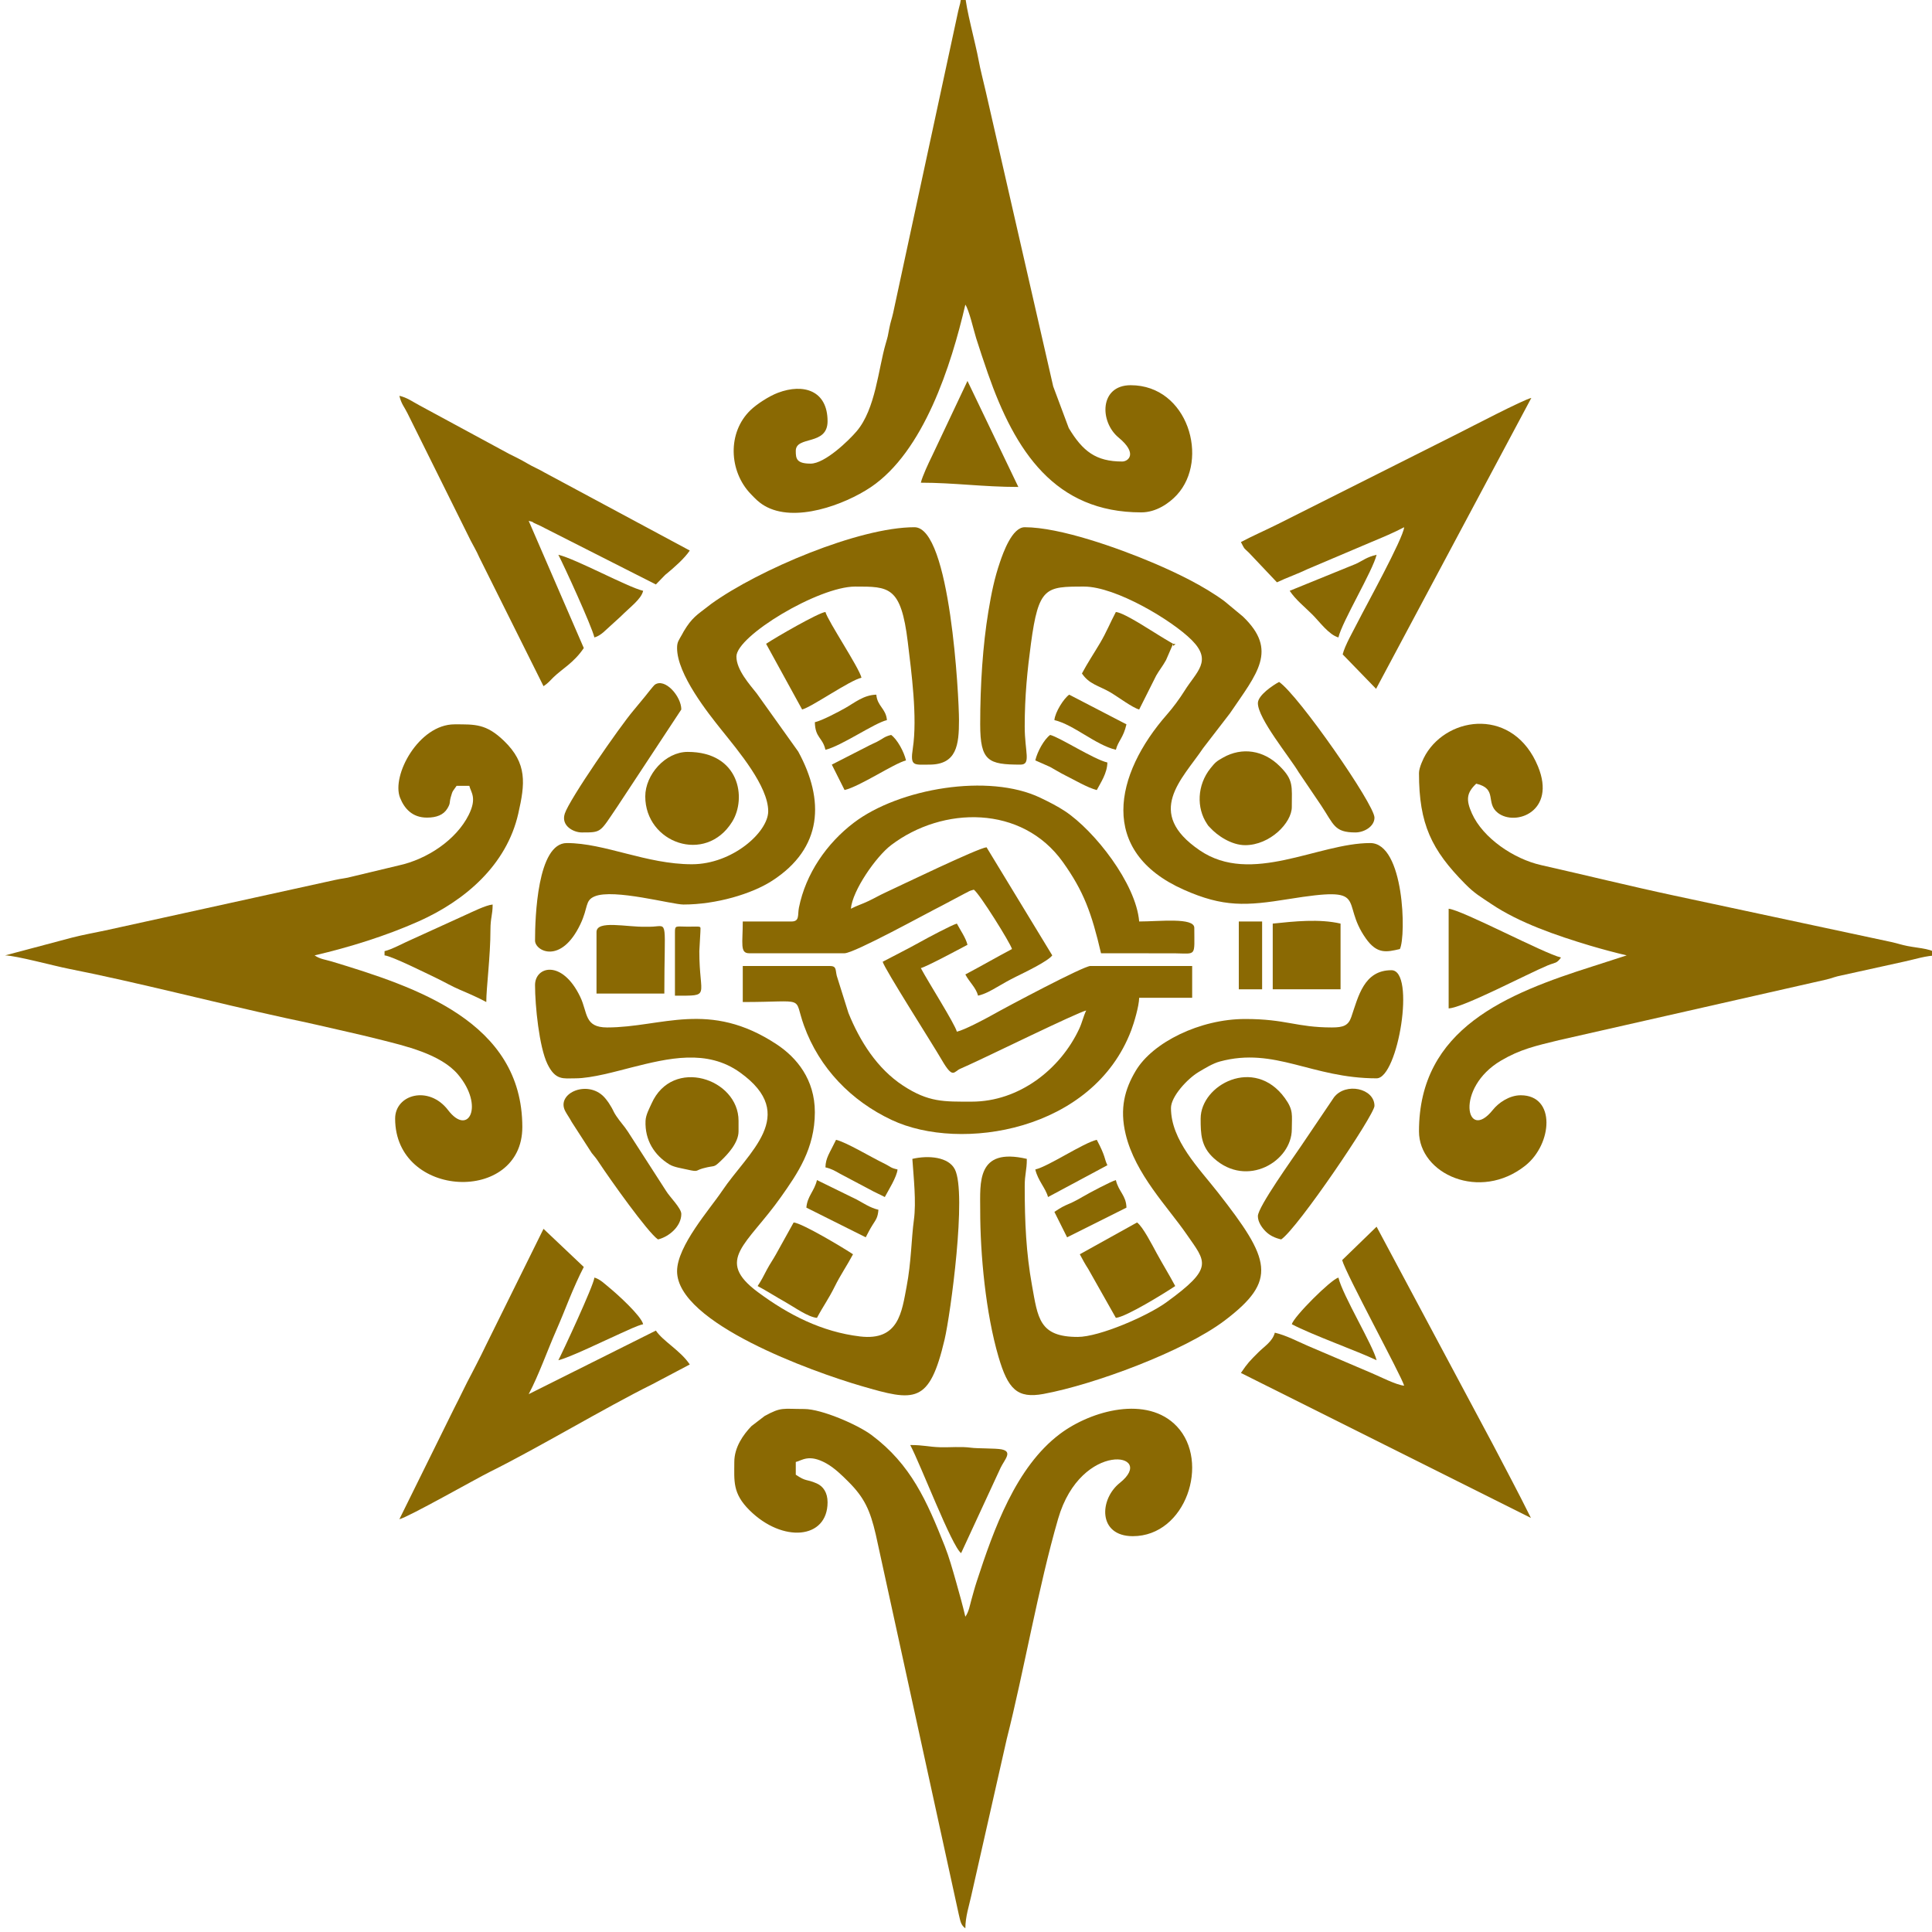 <?xml version="1.0" encoding="UTF-8" standalone="no"?>
<svg
   xmlns:dc="http://purl.org/dc/elements/1.1/"
   xmlns:cc="http://creativecommons.org/ns#"
   xmlns:rdf="http://www.w3.org/1999/02/22-rdf-syntax-ns#"
   xmlns:svg="http://www.w3.org/2000/svg"
   xmlns="http://www.w3.org/2000/svg"
   xmlns:sodipodi="http://sodipodi.sourceforge.net/DTD/sodipodi-0.dtd"
   xmlns:inkscape="http://www.inkscape.org/namespaces/inkscape"
   id="svg646"
   version="1.1"
   viewBox="0 0 36.833 36.831"
   height="36.831mm"
   width="36.833mm"
   sodipodi:docname="sol_ouro.svg"
   inkscape:version="0.92.2 5c3e80d, 2017-08-06">
  <sodipodi:namedview
     pagecolor="#ffffff"
     bordercolor="#666666"
     borderopacity="1"
     objecttolerance="10"
     gridtolerance="10"
     guidetolerance="10"
     inkscape:pageopacity="0"
     inkscape:pageshadow="2"
     inkscape:window-width="1366"
     inkscape:window-height="723"
     id="namedview54"
     showgrid="false"
     fit-margin-top="0"
     fit-margin-left="0"
     fit-margin-right="0"
     fit-margin-bottom="0"
     inkscape:zoom="3.3638608"
     inkscape:cx="73.132719"
     inkscape:cy="61.186575"
     inkscape:window-x="0"
     inkscape:window-y="0"
     inkscape:window-maximized="1"
     inkscape:current-layer="svg646" />
  <defs
     id="defs640" />
  <g
     id="layer1"
     transform="translate(-10.31,-7.198)"
     style="fill:#8a6903;fill-opacity:1">
    <g
       id="g582"
       transform="matrix(0.353,0,0,-0.353,-144.545,152.046)"
       style="fill:#8a6903;fill-opacity:1">
      <path
         id="path173"
         style="fill:#8a6903;fill-opacity:1;fill-rule:evenodd;stroke:none;stroke-width:0.1"
         d="m 478.341,331.376 c 0,-1.027 -0.107,-1.687 0.825,-2.61 1.786,-1.77 4.212,-1.565 4.212,0.435 0,0.519 -0.235,0.864 -0.585,1.017 -0.593,0.258 -0.537,0.072 -1.132,0.471 v 0.687 c 0.328,0.076 0.703,0.451 1.644,-0.073 0.44,-0.244 0.849,-0.644 1.19,-0.985 0.868,-0.865 1.18,-1.54 1.487,-2.863 l 4.475,-20.482 c 0.093,-0.367 0.098,-0.589 0.362,-0.782 0,0.63 0.211,1.254 0.316,1.744 l 1.923,8.495 c 0.917,3.609 1.7,8.188 2.772,11.881 1.242,4.273 5.371,3.561 3.331,1.935 -1.117,-0.89 -1.186,-2.877 0.703,-2.877 2.868,0 4.185,4.017 2.379,5.929 -1.595,1.689 -4.612,0.868 -6.306,-0.4 -2.39,-1.789 -3.586,-5.166 -4.503,-7.975 -0.118,-0.359 -0.187,-0.632 -0.284,-0.975 -0.093,-0.324 -0.134,-0.647 -0.331,-0.929 -0.136,0.584 -0.321,1.255 -0.505,1.899 -0.182,0.637 -0.373,1.324 -0.606,1.912 -0.963,2.427 -1.822,4.409 -3.957,6.003 -0.749,0.559 -2.698,1.404 -3.632,1.404 -1.178,0 -1.226,0.122 -2.14,-0.378 l -0.713,-0.547 c -0.433,-0.452 -0.925,-1.132 -0.925,-1.936"
         inkscape:connector-curvature="0" />
      <path
         id="path175"
         style="fill:#8a6903;fill-opacity:1;fill-rule:evenodd;stroke:none;stroke-width:0.1"
         d="m 515.319,368.581 c 0,-2.758 0.678,-4.149 2.49,-5.982 0.517,-0.524 0.816,-0.684 1.425,-1.093 1.502,-1.009 3.502,-1.696 5.316,-2.24 0.64,-0.191 1.396,-0.392 1.988,-0.53 l -1.818,-0.586 c -4.663,-1.481 -9.401,-3.36 -9.401,-8.916 0,-2.309 3.295,-3.802 5.744,-1.851 1.464,1.166 1.659,3.798 -0.249,3.798 -0.626,0 -1.209,-0.417 -1.504,-0.787 -1.439,-1.805 -2.074,1.175 0.435,2.657 1.033,0.609 1.86,0.796 3.131,1.105 l 14.465,3.28 c 0.312,0.079 0.454,0.153 0.809,0.221 l 3.377,0.744 c 0.559,0.115 1.181,0.335 1.84,0.335 -0.269,0.369 -0.952,0.367 -1.668,0.506 -0.341,0.068 -0.503,0.132 -0.825,0.206 l -11.789,2.521 c -2.356,0.504 -4.751,1.096 -7.173,1.643 -1.473,0.332 -3.138,1.456 -3.735,2.791 -0.331,0.739 -0.287,1.113 0.233,1.606 1.18,-0.275 0.474,-1.038 1.17,-1.578 0.949,-0.738 3.17,0.07 2.166,2.51 -1.301,3.159 -4.804,2.764 -6.063,0.65 -0.126,-0.211 -0.364,-0.716 -0.364,-1.01"
         inkscape:connector-curvature="0" />
      <path
         id="path177"
         style="fill:#8a6903;fill-opacity:1;fill-rule:evenodd;stroke:none;stroke-width:0.1"
         d="m 482.462,385.295 c -0.765,0 -0.801,0.274 -0.801,0.687 0,0.838 1.717,0.258 1.717,1.603 0,1.656 -1.295,2.06 -2.681,1.536 -0.483,-0.183 -1.138,-0.609 -1.474,-0.931 -1.273,-1.219 -1.169,-3.311 0.002,-4.53 0.251,-0.261 0.425,-0.449 0.738,-0.635 1.626,-0.965 4.34,0.058 5.73,0.985 2.88,1.923 4.365,6.604 5.126,9.871 0.206,-0.296 0.456,-1.408 0.586,-1.818 0.193,-0.608 0.399,-1.229 0.629,-1.89 1.475,-4.23 3.631,-7.511 8.287,-7.511 0.809,0 1.509,0.496 1.921,0.941 1.768,1.914 0.602,5.927 -2.493,5.927 -1.691,0 -1.689,-1.973 -0.653,-2.828 1.052,-0.867 0.519,-1.293 0.195,-1.293 -1.421,0 -2.132,0.552 -2.887,1.807 l -0.84,2.25 -3.644,15.932 c -0.136,0.593 -0.296,1.195 -0.383,1.678 -0.159,0.886 -0.718,2.907 -0.718,3.518 h -0.229 c -0.008,-0.405 -0.077,-0.496 -0.159,-0.87 l -3.512,-16.294 c -0.075,-0.336 -0.142,-0.484 -0.206,-0.824 -0.083,-0.447 -0.077,-0.428 -0.196,-0.834 -0.402,-1.378 -0.547,-3.526 -1.568,-4.728 -0.422,-0.497 -1.712,-1.749 -2.487,-1.749"
         inkscape:connector-curvature="0" />
      <path
         id="path179"
         style="fill:#8a6903;fill-opacity:1;fill-rule:evenodd;stroke:none;stroke-width:0.1"
         d="m 461.74,366.177 c 0.518,0 0.899,0.146 1.107,0.496 0.179,0.303 0.089,0.272 0.183,0.618 0.104,0.377 0.112,0.302 0.313,0.603 h 0.687 c 0.081,-0.35 0.429,-0.645 -0.033,-1.57 -0.677,-1.353 -2.251,-2.401 -3.792,-2.733 l -2.494,-0.597 c -0.368,-0.103 -0.563,-0.099 -0.956,-0.189 l -12.388,-2.723 c -0.517,-0.111 -1.202,-0.233 -1.791,-0.385 l -3.618,-0.961 c 0.602,-0.013 2.651,-0.569 3.404,-0.717 3.74,-0.738 7.952,-1.84 11.756,-2.669 0.619,-0.135 1.162,-0.242 1.693,-0.368 1.139,-0.269 2.191,-0.488 3.342,-0.78 1.386,-0.351 3.334,-0.787 4.274,-1.908 1.417,-1.69 0.56,-3.363 -0.543,-1.916 -1.037,1.359 -2.861,0.853 -2.861,-0.457 0,-4.344 6.869,-4.616 6.869,-0.458 0,5.695 -5.746,7.565 -10.29,8.943 -0.331,0.101 -0.633,0.124 -0.929,0.33 1.884,0.439 3.853,1.052 5.608,1.833 2.515,1.119 4.761,3.041 5.393,5.826 0.365,1.609 0.501,2.704 -0.781,3.935 -0.954,0.916 -1.544,0.884 -2.664,0.884 -1.926,0 -3.417,-2.757 -2.941,-3.963 0.239,-0.604 0.678,-1.074 1.452,-1.074"
         inkscape:connector-curvature="0" />
      <path
         id="path181"
         style="fill:#8a6903;fill-opacity:1;fill-rule:evenodd;stroke:none;stroke-width:0.1"
         d="m 491.621,371.214 c 0,-1.987 0.439,-2.175 2.175,-2.175 0.591,0 0.229,0.677 0.229,2.06 0,1.652 0.145,3.052 0.336,4.472 0.414,3.073 0.797,3.084 2.869,3.084 1.713,0 4.757,-1.829 5.814,-2.888 1.133,-1.135 0.268,-1.691 -0.397,-2.757 -0.251,-0.403 -0.623,-0.905 -0.926,-1.249 -2.858,-3.249 -3.751,-7.41 0.89,-9.476 2.15,-0.957 3.381,-0.875 5.66,-0.508 4.504,0.725 2.733,-0.088 4.181,-2.13 0.608,-0.858 1.117,-0.735 1.836,-0.568 0.344,0.717 0.236,5.724 -1.602,5.724 -2.82,0 -6.415,-2.299 -9.209,-0.393 -2.996,2.043 -0.962,3.82 0.187,5.523 l 1.444,1.875 c 1.474,2.171 2.613,3.401 0.698,5.233 l -1.002,0.831 c -1.115,0.819 -2.543,1.512 -3.875,2.077 -1.852,0.784 -4.998,1.911 -6.904,1.911 -0.68,0 -1.164,-1.381 -1.332,-1.873 -0.304,-0.887 -0.466,-1.684 -0.632,-2.688 -0.299,-1.812 -0.44,-3.945 -0.44,-6.085"
         inkscape:connector-curvature="0" />
      <path
         id="path183"
         style="fill:#8a6903;fill-opacity:1;fill-rule:evenodd;stroke:none;stroke-width:0.1"
         d="m 467.579,357.133 c 0,-1.125 0.224,-3.336 0.666,-4.256 0.439,-0.912 0.873,-0.781 1.509,-0.781 0.901,0 2.245,0.389 3.068,0.596 1.939,0.487 4.044,1.005 5.832,-0.282 3.207,-2.307 0.437,-4.293 -0.978,-6.403 -0.64,-0.956 -2.426,-2.963 -2.426,-4.328 0,-2.801 7.304,-5.428 9.944,-6.197 2.906,-0.849 3.679,-0.993 4.504,2.509 0.318,1.348 1.21,7.895 0.555,9.189 -0.339,0.669 -1.415,0.771 -2.296,0.566 0.068,-1.005 0.216,-2.319 0.084,-3.289 -0.138,-1.006 -0.141,-2.284 -0.395,-3.612 -0.259,-1.354 -0.417,-2.941 -2.516,-2.689 -2.061,0.247 -3.856,1.162 -5.515,2.393 -2.356,1.747 -0.585,2.546 1.244,5.137 0.891,1.261 1.832,2.615 1.832,4.579 0,1.776 -0.984,2.954 -2.059,3.665 -3.656,2.415 -6.209,0.914 -9.161,0.914 -1.24,0 -1.042,0.795 -1.447,1.643 -0.978,2.048 -2.445,1.663 -2.445,0.646"
         inkscape:connector-curvature="0" />
      <path
         id="path185"
         style="fill:#8a6903;fill-opacity:1;fill-rule:evenodd;stroke:none;stroke-width:0.1"
         d="m 510.625,354.844 c -1.945,0 -2.469,0.457 -4.694,0.457 -2.444,0 -4.992,-1.26 -5.907,-2.793 -0.595,-0.994 -0.881,-2.039 -0.547,-3.431 0.519,-2.16 2.268,-3.917 3.294,-5.406 1.042,-1.511 1.503,-1.788 -1.106,-3.679 -1.004,-0.727 -3.599,-1.862 -4.778,-1.862 -2.087,0 -2.15,1.021 -2.471,2.796 -0.314,1.744 -0.391,3.385 -0.391,5.332 0,0.696 0.114,0.835 0.114,1.488 -2.73,0.636 -2.517,-1.297 -2.518,-2.748 -0.003,-2.424 0.3,-5.591 0.988,-7.941 0.512,-1.753 1.016,-2.267 2.432,-2.006 2.722,0.502 7.586,2.302 9.779,3.961 2.889,2.187 2.48,3.29 -0.36,6.92 -1.029,1.315 -2.536,2.812 -2.536,4.561 0,0.623 0.894,1.587 1.492,1.943 0.331,0.196 0.762,0.464 1.149,0.569 2.975,0.804 4.96,-0.909 8.464,-0.909 1.161,0 2.119,5.839 0.801,5.839 -1.484,0 -1.784,-1.408 -2.167,-2.527 -0.158,-0.461 -0.431,-0.564 -1.038,-0.564"
         inkscape:connector-curvature="0" />
      <path
         id="path187"
         style="fill:#8a6903;fill-opacity:1;fill-rule:evenodd;stroke:none;stroke-width:0.1"
         d="m 475.25,375.335 c 0,-1.416 1.669,-3.511 2.42,-4.448 0.886,-1.109 2.502,-3.011 2.502,-4.366 0,-1.127 -1.936,-2.863 -4.121,-2.863 -2.458,0 -4.705,1.145 -6.755,1.145 -1.594,0 -1.717,-4.025 -1.717,-5.266 0,-0.568 1.401,-1.308 2.445,0.875 0.445,0.932 0.236,1.287 0.778,1.512 1.026,0.427 4.173,-0.441 4.791,-0.441 1.774,0 3.694,0.575 4.787,1.281 2.745,1.769 2.844,4.358 1.413,6.98 l -2.241,3.139 c -0.368,0.47 -1.097,1.266 -1.097,1.994 0,1.11 4.433,3.778 6.411,3.778 1.826,0 2.479,0.027 2.844,-2.995 0.195,-1.617 0.528,-4.066 0.272,-5.743 -0.151,-0.987 0.054,-0.878 0.891,-0.878 1.486,0 1.603,1.072 1.603,2.404 0,1.201 -0.461,10.417 -2.405,10.417 -2.998,0 -8.42,-2.299 -10.973,-4.137 l -0.194,-0.15 c -0.569,-0.441 -0.856,-0.599 -1.295,-1.338 -0.017,-0.03 -0.064,-0.118 -0.08,-0.148 -0.191,-0.343 -0.279,-0.418 -0.279,-0.752"
         inkscape:connector-curvature="0" />
      <path
         id="path189"
         style="fill:#8a6903;fill-opacity:1;fill-rule:evenodd;stroke:none;stroke-width:0.1"
         d="m 486.354,358.392 c 0.107,-0.397 2.702,-4.457 3.183,-5.288 0.62,-1.071 0.649,-0.651 0.999,-0.495 0.222,0.099 0.265,0.121 0.473,0.213 0.993,0.444 5.835,2.821 6.336,2.938 -0.154,-0.32 -0.211,-0.636 -0.379,-0.995 -1.014,-2.172 -3.237,-3.928 -5.803,-3.928 -1.502,0 -2.323,-0.042 -3.711,0.868 -1.387,0.909 -2.324,2.382 -2.947,3.922 l -0.63,2.004 c -0.081,0.337 -0.002,0.533 -0.383,0.533 h -4.694 v -1.947 c 3.518,0 2.712,0.37 3.306,-1.274 0.83,-2.299 2.554,-4.071 4.745,-5.099 3.718,-1.746 10.872,-0.604 12.932,4.853 0.151,0.399 0.416,1.292 0.426,1.749 h 2.862 v 1.718 h -5.495 c -0.372,0 -4.5,-2.194 -5.344,-2.67 -0.407,-0.228 -1.464,-0.785 -1.869,-0.879 -0.116,0.436 -1.556,2.696 -1.946,3.434 0.342,0.092 2.088,1.031 2.519,1.259 -0.084,0.36 -0.392,0.803 -0.573,1.145 -0.281,-0.075 -1.624,-0.793 -1.982,-0.994 -0.708,-0.395 -1.327,-0.697 -2.025,-1.067"
         inkscape:connector-curvature="0" />
      <path
         id="path191"
         style="fill:#8a6903;fill-opacity:1;fill-rule:evenodd;stroke:none;stroke-width:0.1"
         d="m 481.432,360.567 h -2.634 c 0,-1.182 -0.165,-1.716 0.344,-1.716 h 5.152 c 0.526,0 4.501,2.195 5.228,2.556 l 1.272,0.675 c 0.281,0.127 0.148,0.113 0.483,0.203 0.301,-0.202 1.975,-2.884 2.061,-3.206 -0.859,-0.455 -1.667,-0.922 -2.519,-1.373 0.23,-0.434 0.57,-0.706 0.687,-1.145 0.376,0.087 0.721,0.285 1.025,0.463 0.352,0.205 0.646,0.374 1.036,0.567 0.419,0.208 1.711,0.823 1.946,1.145 l -3.549,5.838 c -0.45,-0.037 -4.691,-2.086 -5.457,-2.441 -0.351,-0.163 -0.564,-0.292 -0.914,-0.46 -0.36,-0.173 -0.637,-0.25 -0.956,-0.418 0.082,0.983 1.359,2.819 2.173,3.436 2.789,2.116 7.072,2.175 9.277,-0.916 1.122,-1.572 1.552,-2.749 2.059,-4.924 l 4.011,-0.004 c 1.166,-0.02 1.027,-0.178 1.027,1.377 0,0.574 -1.887,0.343 -2.977,0.343 -0.171,2.058 -2.425,4.912 -4.005,5.956 -0.412,0.272 -0.836,0.487 -1.334,0.726 -2.792,1.338 -7.634,0.504 -10.07,-1.347 -1.464,-1.113 -2.599,-2.75 -2.967,-4.589 -0.078,-0.391 0.049,-0.746 -0.399,-0.746"
         inkscape:connector-curvature="0" />
      <path
         id="path193"
         style="fill:#8a6903;fill-opacity:1;fill-rule:evenodd;stroke:none;stroke-width:0.1"
         d="m 511.17,342.279 c 0.192,-0.734 3.21,-6.267 3.348,-6.782 -0.432,0.036 -1.348,0.511 -1.734,0.67 l -3.45,1.473 c -0.584,0.251 -1.186,0.576 -1.8,0.719 -0.127,-0.477 -0.558,-0.731 -0.887,-1.059 -0.456,-0.454 -0.59,-0.587 -0.945,-1.116 l 15.662,-7.83 c -0.669,1.353 -1.352,2.624 -2.037,3.939 l -6.298,11.79 -1.859,-1.804"
         inkscape:connector-curvature="0" />
      <path
         id="path195"
         style="fill:#8a6903;fill-opacity:1;fill-rule:evenodd;stroke:none;stroke-width:0.1"
         d="m 468.037,373.274 c 0.261,0.175 0.309,0.261 0.543,0.488 0.452,0.441 1.102,0.782 1.632,1.573 l -2.976,6.869 c 0.443,-0.119 -10e-4,0.013 0.404,-0.168 0.252,-0.112 0.233,-0.103 0.463,-0.224 l 6.002,-3.043 0.508,0.522 c 0.019,0.016 0.045,0.036 0.064,0.051 0.419,0.346 0.974,0.833 1.259,1.259 l -7.82,4.2 c -0.369,0.217 -0.621,0.305 -0.974,0.515 -0.347,0.206 -0.596,0.319 -0.976,0.512 l -4.828,2.613 c -0.404,0.217 -0.668,0.42 -1.086,0.517 0.103,-0.44 0.273,-0.609 0.435,-0.938 l 3.418,-6.886 c 0.201,-0.391 0.279,-0.489 0.466,-0.908 l 3.466,-6.952"
         inkscape:connector-curvature="0" />
      <path
         id="path197"
         style="fill:#8a6903;fill-opacity:1;fill-rule:evenodd;stroke:none;stroke-width:0.1"
         d="m 505.702,381.059 c 0.231,-0.436 0.102,-0.254 0.443,-0.587 l 1.503,-1.588 c 0.546,0.262 1.1,0.446 1.679,0.725 l 3.457,1.467 c 0.561,0.231 1.195,0.5 1.734,0.784 -0.052,-0.614 -2.122,-4.357 -2.481,-5.075 -0.244,-0.488 -0.728,-1.316 -0.839,-1.793 l 1.804,-1.86 8.385,15.712 c -0.456,-0.106 -3.274,-1.58 -3.931,-1.909 l -9.752,-4.902 c -0.718,-0.359 -1.335,-0.621 -2.002,-0.974"
         inkscape:connector-curvature="0" />
      <path
         id="path199"
         style="fill:#8a6903;fill-opacity:1;fill-rule:evenodd;stroke:none;stroke-width:0.1"
         d="m 460.252,328.285 c 0.49,0.114 4.118,2.174 4.885,2.556 2.625,1.302 6.213,3.462 8.776,4.733 l 2.023,1.068 c -0.509,0.759 -1.442,1.25 -1.831,1.831 l -6.869,-3.434 c 0.545,1.031 1.003,2.341 1.485,3.437 0.252,0.574 0.46,1.099 0.704,1.7 0.204,0.498 0.531,1.248 0.787,1.732 l -2.175,2.06 -3.106,-6.281 c -0.094,-0.184 -0.156,-0.33 -0.263,-0.538 -0.184,-0.356 -0.347,-0.694 -0.504,-0.985 -0.35,-0.651 -0.613,-1.234 -0.96,-1.902 -0.097,-0.188 -0.126,-0.251 -0.227,-0.459 l -2.725,-5.518"
         inkscape:connector-curvature="0" />
      <path
         id="path201"
         style="fill:#8a6903;fill-opacity:1;fill-rule:evenodd;stroke:none;stroke-width:0.1"
         d="m 503.527,349.921 c 0,-0.832 0.014,-1.509 0.717,-2.145 1.787,-1.616 4.206,-0.16 4.206,1.573 0,0.766 0.104,1.021 -0.377,1.683 -1.647,2.269 -4.546,0.713 -4.546,-1.111"
         inkscape:connector-curvature="0" />
      <path
         id="path203"
         style="fill:#8a6903;fill-opacity:1;fill-rule:evenodd;stroke:none;stroke-width:0.1"
         d="m 473.532,367.322 c 0,-2.516 3.254,-3.683 4.692,-1.372 0.799,1.285 0.394,3.776 -2.402,3.776 -1.21,0 -2.29,-1.238 -2.29,-2.404"
         inkscape:connector-curvature="0" />
      <path
         id="path205"
         style="fill:#8a6903;fill-opacity:1;fill-rule:evenodd;stroke:none;stroke-width:0.1"
         d="m 505.931,364.689 c 1.343,0 2.519,1.21 2.519,2.06 0,1.136 0.107,1.451 -0.655,2.208 -0.87,0.866 -2.031,1.039 -3.05,0.466 -0.372,-0.209 -0.428,-0.262 -0.682,-0.576 -0.736,-0.914 -0.767,-2.156 -0.19,-3.011 0.109,-0.162 -0.003,-0.015 0.154,-0.19 0.399,-0.443 1.165,-0.957 1.904,-0.957"
         inkscape:connector-curvature="0" />
      <path
         id="path207"
         style="fill:#8a6903;fill-opacity:1;fill-rule:evenodd;stroke:none;stroke-width:0.1"
         d="m 478.57,349.234 v 0.573 c 0,2.275 -3.572,3.464 -4.701,0.922 -0.112,-0.252 -0.308,-0.601 -0.322,-0.928 -0.044,-1.047 0.478,-1.858 1.289,-2.355 0.248,-0.152 0.679,-0.211 0.99,-0.283 0.564,-0.13 0.438,-0.044 0.749,0.049 0.029,0.008 0.059,0.019 0.089,0.027 0.677,0.185 0.519,-0.011 0.966,0.416 0.35,0.334 0.94,0.958 0.94,1.579"
         inkscape:connector-curvature="0" />
      <path
         id="path209"
         style="fill:#8a6903;fill-opacity:1;fill-rule:evenodd;stroke:none;stroke-width:0.1"
         d="m 470.098,365.376 c 1.094,0 0.968,-0.014 1.925,1.395 l 3.456,5.245 c 0,0.713 -0.891,1.733 -1.44,1.333 -0.052,-0.038 -0.457,-0.549 -0.522,-0.632 l -0.621,-0.752 c -0.739,-0.869 -3.457,-4.791 -3.711,-5.574 -0.216,-0.664 0.483,-1.015 0.913,-1.015"
         inkscape:connector-curvature="0" />
      <path
         id="path211"
         style="fill:#8a6903;fill-opacity:1;fill-rule:evenodd;stroke:none;stroke-width:0.1"
         d="m 506.618,344.655 c 0,-0.311 0.208,-0.618 0.426,-0.833 0.225,-0.222 0.501,-0.349 0.833,-0.426 0.89,0.596 5.038,6.727 5.038,7.212 0,0.949 -1.547,1.286 -2.184,0.466 l -1.8,-2.664 c -0.394,-0.59 -2.313,-3.258 -2.313,-3.755"
         inkscape:connector-curvature="0" />
      <path
         id="path213"
         style="fill:#8a6903;fill-opacity:1;fill-rule:evenodd;stroke:none;stroke-width:0.1"
         d="m 506.618,372.359 c 0,-0.833 1.702,-2.892 2.211,-3.743 l 1.201,-1.775 c 0.693,-1.039 0.707,-1.465 1.854,-1.465 0.475,0 1.031,0.321 1.031,0.801 0,0.712 -4.119,6.635 -5.152,7.327 -0.324,-0.172 -1.145,-0.718 -1.145,-1.145"
         inkscape:connector-curvature="0" />
      <path
         id="path215"
         style="fill:#8a6903;fill-opacity:1;fill-rule:evenodd;stroke:none;stroke-width:0.1"
         d="m 474.219,343.396 c 0.576,0.134 1.26,0.694 1.26,1.374 0,0.316 -0.631,0.924 -0.82,1.241 l -2.063,3.203 c -0.211,0.325 -0.416,0.525 -0.634,0.855 -0.147,0.224 -0.121,0.222 -0.244,0.442 -0.106,0.187 -0.183,0.303 -0.323,0.478 -0.876,1.104 -2.724,0.323 -2.178,-0.677 0.108,-0.198 0.213,-0.334 0.347,-0.581 l 1.078,-1.67 c 0.188,-0.229 0.222,-0.258 0.395,-0.52 0.595,-0.902 2.64,-3.782 3.182,-4.145"
         inkscape:connector-curvature="0" />
      <path
         id="path217"
         style="fill:#8a6903;fill-opacity:1;fill-rule:evenodd;stroke:none;stroke-width:0.1"
         d="m 516.921,355.874 c 0.749,0.017 4.288,1.882 5.35,2.321 0.431,0.178 0.468,0.085 0.718,0.426 -0.91,0.212 -5.353,2.574 -6.068,2.634 v -5.381"
         inkscape:connector-curvature="0" />
      <path
         id="path219"
         style="fill:#8a6903;fill-opacity:1;fill-rule:evenodd;stroke:none;stroke-width:0.1"
         d="m 490.59,326.453 2.137,4.619 c 0.227,0.459 0.655,0.863 0.046,0.986 -0.316,0.063 -1.297,0.041 -1.642,0.088 -0.551,0.075 -1.128,0.011 -1.689,0.027 -0.606,0.018 -0.865,0.119 -1.599,0.119 0.572,-1.082 2.243,-5.469 2.747,-5.839"
         inkscape:connector-curvature="0" />
      <path
         id="path221"
         style="fill:#8a6903;fill-opacity:1;fill-rule:evenodd;stroke:none;stroke-width:0.1"
         d="m 459.451,358.965 v -0.229 c 0.385,-0.032 2.289,-0.983 2.786,-1.22 0.477,-0.229 0.818,-0.438 1.302,-0.645 0.551,-0.235 0.925,-0.399 1.407,-0.654 0,0.78 0.225,2.468 0.225,3.897 0,0.663 0.118,0.795 0.118,1.369 -0.365,-0.03 -1.138,-0.418 -1.486,-0.573 l -2.832,-1.29 c -0.473,-0.202 -1.108,-0.559 -1.52,-0.655"
         inkscape:connector-curvature="0" />
      <path
         id="path223"
         style="fill:#8a6903;fill-opacity:1;fill-rule:evenodd;stroke:none;stroke-width:0.1"
         d="m 488.415,384.265 c 1.793,0 3.367,-0.23 5.266,-0.23 l -2.747,5.725 -1.91,-4.044 c -0.176,-0.352 -0.528,-1.106 -0.609,-1.451"
         inkscape:connector-curvature="0" />
      <path
         id="path225"
         style="fill:#8a6903;fill-opacity:1;fill-rule:evenodd;stroke:none;stroke-width:0.1"
         d="m 480.058,375.564 1.946,-3.548 c 0.541,0.144 2.55,1.564 3.205,1.717 -0.127,0.545 -1.816,3.062 -1.946,3.549 -0.365,-0.031 -2.689,-1.372 -3.205,-1.718"
         inkscape:connector-curvature="0" />
      <path
         id="path227"
         style="fill:#8a6903;fill-opacity:1;fill-rule:evenodd;stroke:none;stroke-width:0.1"
         d="m 479.6,340.878 c 0.524,-0.278 0.966,-0.57 1.523,-0.881 0.432,-0.241 1.199,-0.797 1.682,-0.837 0.329,0.621 0.627,1.019 0.954,1.68 0.317,0.643 0.664,1.134 0.993,1.754 -0.485,0.325 -2.738,1.679 -3.206,1.718 l -0.94,-1.693 c -0.183,-0.332 -0.331,-0.527 -0.51,-0.864 -0.206,-0.388 -0.275,-0.548 -0.496,-0.877"
         inkscape:connector-curvature="0" />
      <path
         id="path229"
         style="fill:#8a6903;fill-opacity:1;fill-rule:evenodd;stroke:none;stroke-width:0.1"
         d="m 497.001,342.594 c 0.173,-0.326 0.267,-0.5 0.459,-0.8 l 1.488,-2.634 c 0.552,0.046 2.67,1.359 3.206,1.718 -0.326,0.613 -0.648,1.127 -0.992,1.756 -0.246,0.449 -0.748,1.442 -1.069,1.678 l -3.092,-1.718"
         inkscape:connector-curvature="0" />
      <path
         id="path231"
         style="fill:#8a6903;fill-opacity:1;fill-rule:evenodd;stroke:none;stroke-width:0.1"
         d="m 502.039,375.564 -0.361,0.212 c -0.624,0.361 -2.246,1.465 -2.73,1.506 -0.291,-0.549 -0.519,-1.112 -0.85,-1.67 -0.345,-0.582 -0.682,-1.084 -0.982,-1.65 0.389,-0.581 0.894,-0.652 1.512,-1.007 0.417,-0.24 1.204,-0.839 1.579,-0.939 l 0.918,1.829 c 0.167,0.294 0.341,0.494 0.534,0.843 l 0.38,0.876"
         inkscape:connector-curvature="0" />
      <path
         id="path233"
         style="fill:#8a6903;fill-opacity:1;fill-rule:evenodd;stroke:none;stroke-width:0.1"
         d="m 470.899,359.995 v -3.32 h 3.663 c 0,3.975 0.224,3.669 -0.604,3.615 -0.267,-0.017 -0.123,0 -0.411,-0.007 -1.021,-0.026 -2.648,0.375 -2.648,-0.288"
         inkscape:connector-curvature="0" />
      <path
         id="path235"
         style="fill:#8a6903;fill-opacity:1;fill-rule:evenodd;stroke:none;stroke-width:0.1"
         d="m 507.42,360.453 v -3.549 h 3.663 v 3.549 c -1.144,0.267 -2.508,0.121 -3.663,0"
         inkscape:connector-curvature="0" />
      <path
         id="path237"
         style="fill:#8a6903;fill-opacity:1;fill-rule:evenodd;stroke:none;stroke-width:0.1"
         d="m 508.336,378.426 c 0.329,-0.492 0.796,-0.853 1.23,-1.288 0.375,-0.374 0.892,-1.094 1.402,-1.23 0.202,0.863 1.86,3.602 2.061,4.464 -0.544,-0.126 -0.734,-0.312 -1.113,-0.489 l -3.58,-1.457"
         inkscape:connector-curvature="0" />
      <path
         id="path239"
         style="fill:#8a6903;fill-opacity:1;fill-rule:evenodd;stroke:none;stroke-width:0.1"
         d="m 468.838,336.871 c 0.607,0.141 2.537,1.082 3.36,1.449 0.356,0.158 0.891,0.42 1.22,0.497 -0.105,0.45 -1.397,1.624 -1.814,1.963 -0.253,0.206 -0.516,0.474 -0.819,0.555 -0.036,-0.426 -1.758,-4.109 -1.947,-4.464"
         inkscape:connector-curvature="0" />
      <path
         id="path241"
         style="fill:#8a6903;fill-opacity:1;fill-rule:evenodd;stroke:none;stroke-width:0.1"
         d="m 508.45,338.817 c 1.098,-0.581 3.53,-1.443 4.579,-1.946 -0.185,0.796 -1.838,3.509 -2.061,4.464 -0.413,-0.11 -2.408,-2.105 -2.518,-2.518"
         inkscape:connector-curvature="0" />
      <path
         id="path243"
         style="fill:#8a6903;fill-opacity:1;fill-rule:evenodd;stroke:none;stroke-width:0.1"
         d="m 470.785,375.908 c 0.36,0.096 0.624,0.42 0.864,0.624 l 0.539,0.491 c 0.566,0.564 1.124,0.951 1.23,1.403 -0.826,0.193 -3.647,1.729 -4.58,1.946 0.273,-0.515 1.802,-3.844 1.947,-4.464"
         inkscape:connector-curvature="0" />
      <path
         id="path245"
         style="fill:#8a6903;fill-opacity:1;fill-rule:evenodd;stroke:none;stroke-width:0.1"
         d="m 483.263,347.288 c 0.339,-0.079 0.524,-0.195 0.796,-0.349 l 1.572,-0.832 c 0.303,-0.17 0.559,-0.274 0.838,-0.422 0.184,0.348 0.654,1.091 0.687,1.489 -0.419,0.097 -0.305,0.121 -0.788,0.356 -0.67,0.326 -1.991,1.12 -2.532,1.246 -0.355,-0.739 -0.561,-0.969 -0.573,-1.488"
         inkscape:connector-curvature="0" />
      <path
         id="path247"
         style="fill:#8a6903;fill-opacity:1;fill-rule:evenodd;stroke:none;stroke-width:0.1"
         d="m 482.233,345.113 3.206,-1.603 c 0.135,0.256 0.204,0.404 0.366,0.664 0.192,0.304 0.285,0.4 0.32,0.824 -0.44,0.103 -0.786,0.342 -1.168,0.549 l -2.152,1.054 c -0.141,-0.604 -0.52,-0.86 -0.572,-1.488"
         inkscape:connector-curvature="0" />
      <path
         id="path249"
         style="fill:#8a6903;fill-opacity:1;fill-rule:evenodd;stroke:none;stroke-width:0.1"
         d="m 483.607,369.039 0.689,-1.372 c 0.821,0.19 2.649,1.422 3.318,1.601 -0.11,0.471 -0.47,1.131 -0.802,1.374 -0.371,-0.087 -0.451,-0.21 -0.772,-0.373 -0.153,-0.078 -0.244,-0.108 -0.388,-0.184 l -2.045,-1.046"
         inkscape:connector-curvature="0" />
      <path
         id="path251"
         style="fill:#8a6903;fill-opacity:1;fill-rule:evenodd;stroke:none;stroke-width:0.1"
         d="m 482.691,371.329 c 0.019,-0.854 0.413,-0.804 0.572,-1.488 0.858,0.199 2.638,1.443 3.321,1.602 -0.053,0.63 -0.521,0.744 -0.573,1.374 -0.688,-0.016 -1.181,-0.444 -1.681,-0.724 -0.383,-0.215 -1.249,-0.674 -1.639,-0.764"
         inkscape:connector-curvature="0" />
      <path
         id="path253"
         style="fill:#8a6903;fill-opacity:1;fill-rule:evenodd;stroke:none;stroke-width:0.1"
         d="m 494.597,369.268 0.794,-0.351 c 0.264,-0.142 0.503,-0.3 0.808,-0.451 0.44,-0.218 1.253,-0.692 1.718,-0.801 0.219,0.413 0.56,0.909 0.573,1.488 -0.743,0.173 -2.59,1.372 -3.091,1.489 -0.332,-0.243 -0.692,-0.903 -0.802,-1.374"
         inkscape:connector-curvature="0" />
      <path
         id="path255"
         style="fill:#8a6903;fill-opacity:1;fill-rule:evenodd;stroke:none;stroke-width:0.1"
         d="m 495.628,344.884 0.686,-1.374 3.206,1.603 c -0.015,0.663 -0.426,0.862 -0.572,1.488 -0.256,-0.068 -1.447,-0.698 -1.757,-0.881 -0.92,-0.542 -0.814,-0.334 -1.563,-0.836"
         inkscape:connector-curvature="0" />
      <path
         id="path257"
         style="fill:#8a6903;fill-opacity:1;fill-rule:evenodd;stroke:none;stroke-width:0.1"
         d="m 494.597,347.174 c 0.141,-0.606 0.558,-1.003 0.687,-1.489 l 3.206,1.718 c -0.181,0.378 -0.08,0.442 -0.573,1.373 -0.734,-0.171 -2.603,-1.435 -3.32,-1.602"
         inkscape:connector-curvature="0" />
      <path
         id="path259"
         style="fill:#8a6903;fill-opacity:1;fill-rule:evenodd;stroke:none;stroke-width:0.1"
         d="m 495.628,371.443 c 1.043,-0.243 2.234,-1.35 3.32,-1.602 0.132,0.496 0.398,0.626 0.572,1.373 l -3.091,1.603 c -0.287,-0.193 -0.765,-0.943 -0.801,-1.374"
         inkscape:connector-curvature="0" />
      <path
         id="path261"
         style="fill:#8a6903;fill-opacity:1;fill-rule:evenodd;stroke:none;stroke-width:0.1"
         d="m 475.135,359.995 v -3.434 c 1.986,0 1.312,-0.101 1.317,2.404 l 0.057,1.03 c 0,0.36 0.123,0.293 -0.687,0.293 -0.629,0 -0.687,0.089 -0.687,-0.293"
         inkscape:connector-curvature="0" />
      <path
         id="path263"
         style="fill:#8a6903;fill-opacity:1;fill-rule:evenodd;stroke:none;stroke-width:0.1"
         d="m 505.588,356.904 h 1.259 v 3.663 h -1.259 v -3.663"
         inkscape:connector-curvature="0" />
      <path
         id="path265"
         style="fill:#8a6903;fill-opacity:1;fill-rule:evenodd;stroke:none;stroke-width:0.1"
         d="m 502.039,375.564 v -0.115 l 0.133,0.096 z"
         inkscape:connector-curvature="0" />
    </g>
  </g>
</svg>

